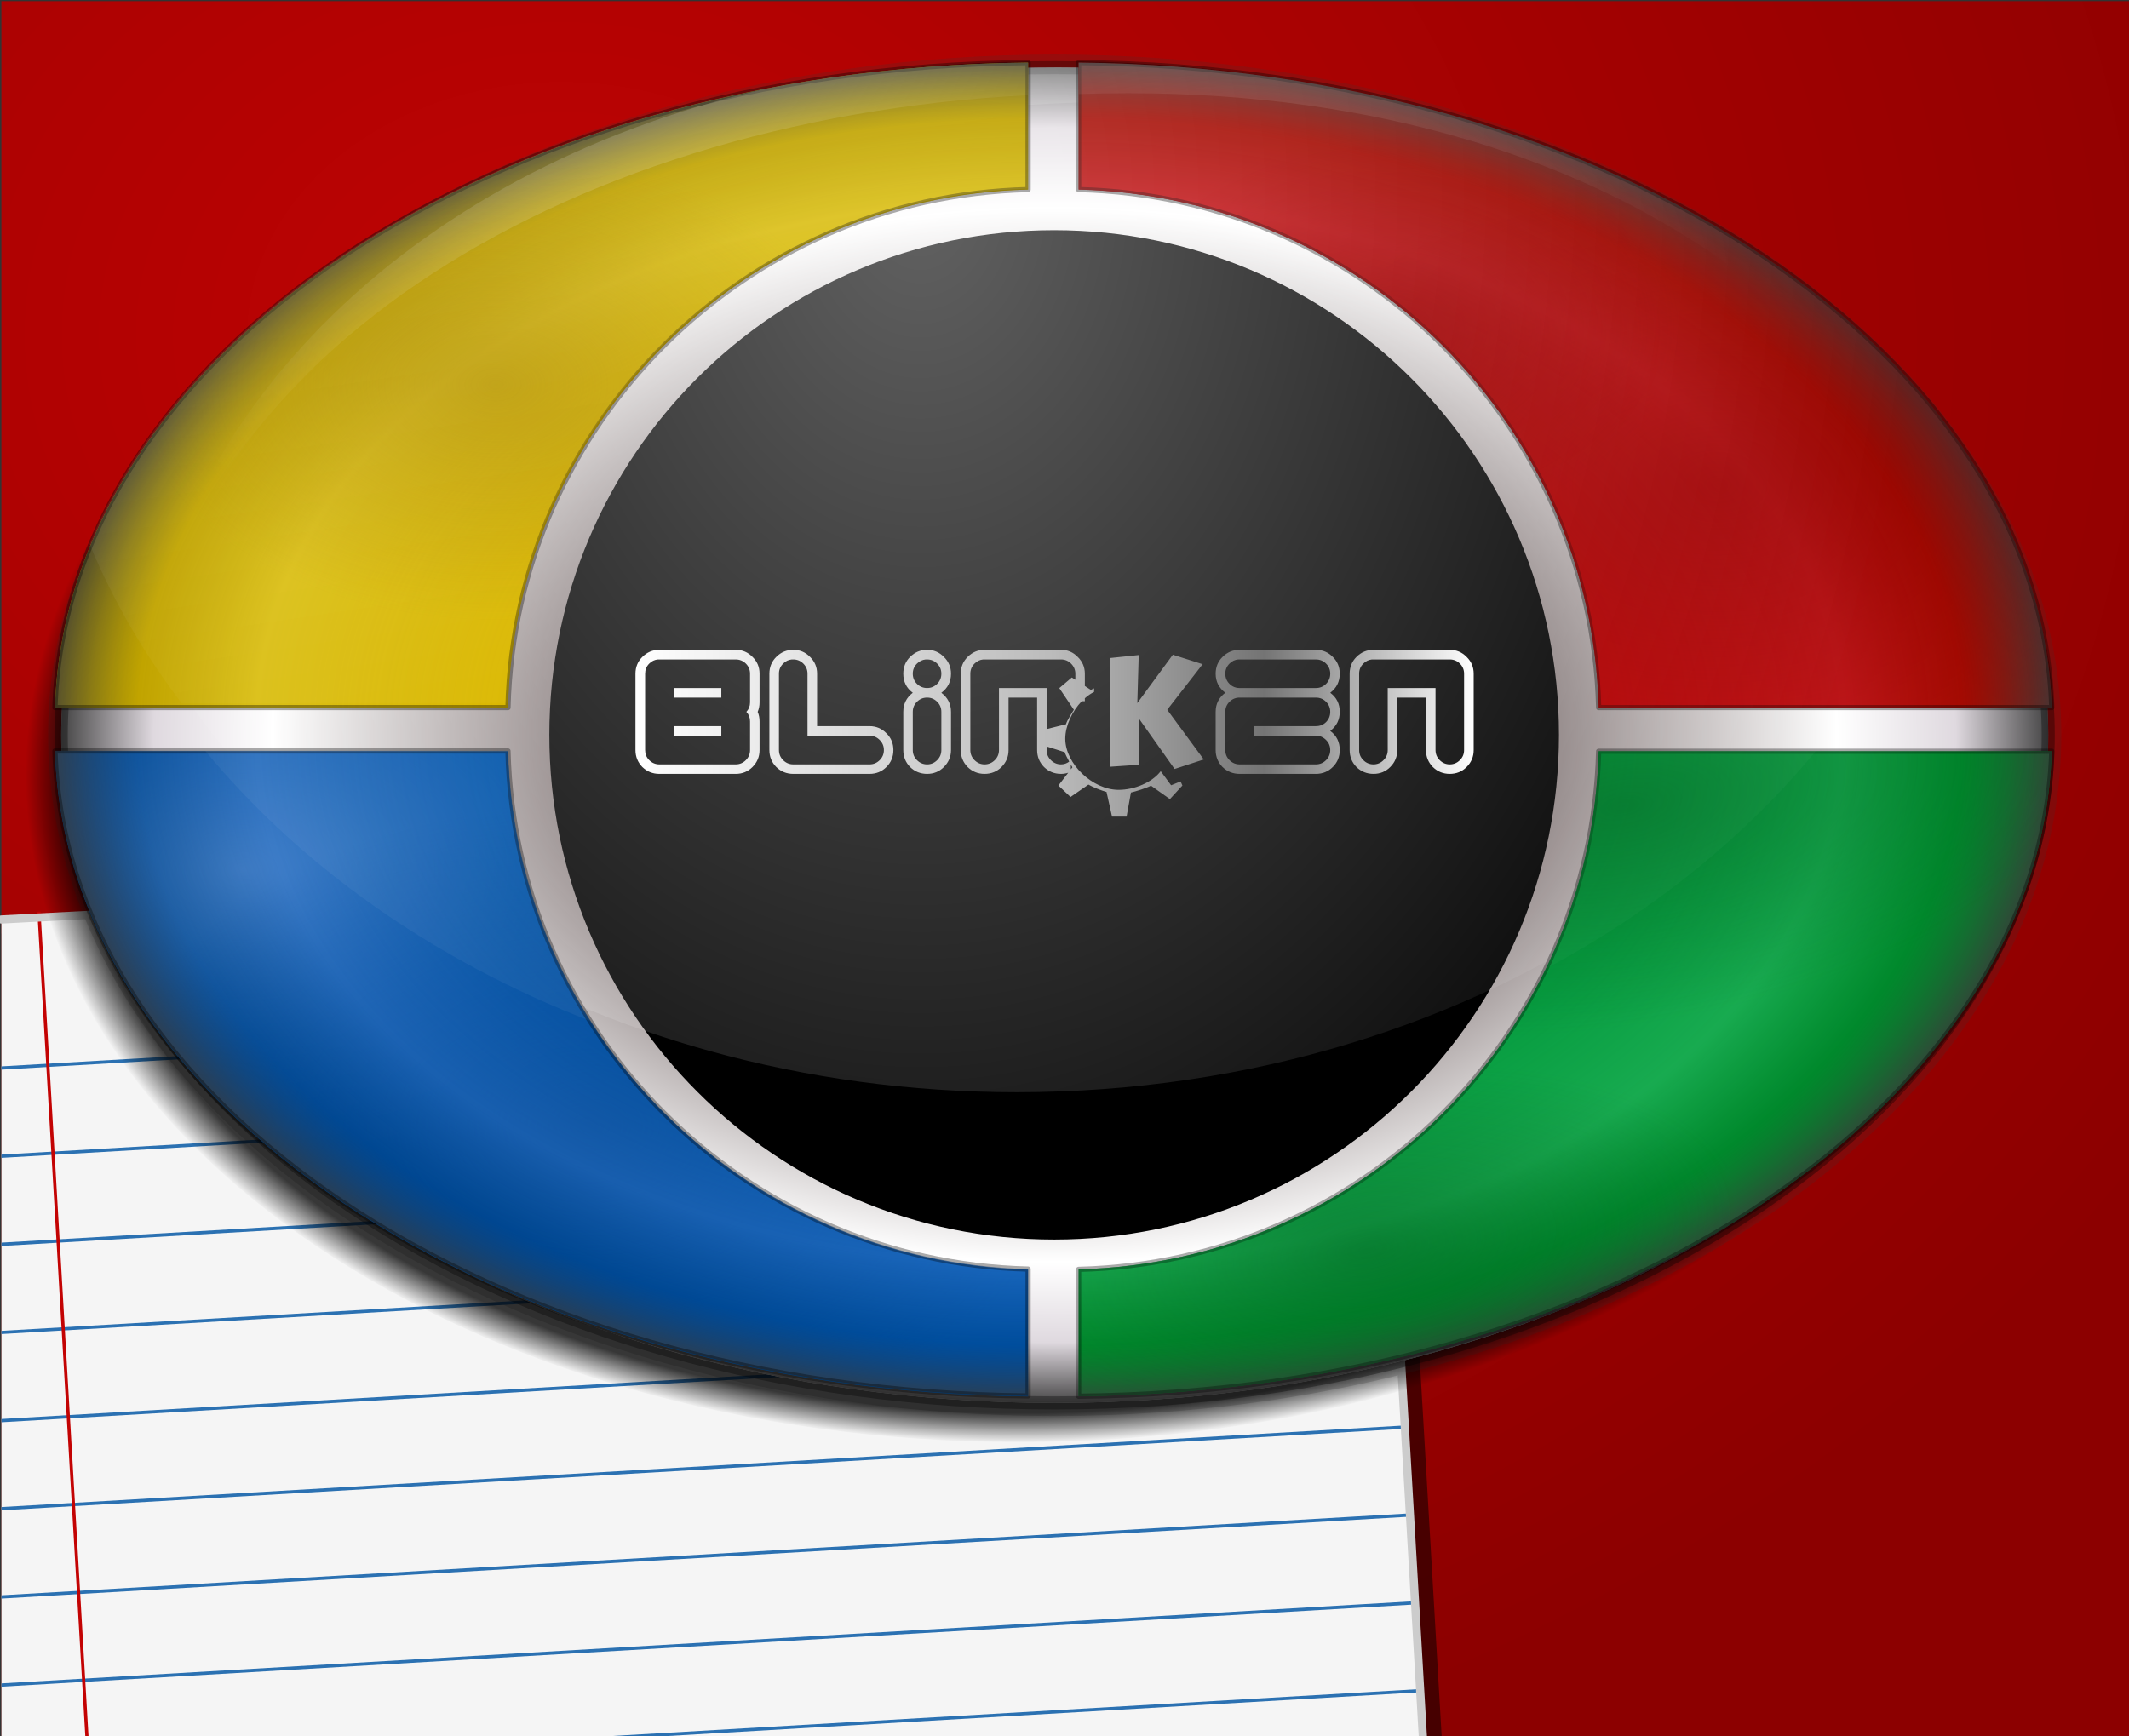 <?xml version="1.0" encoding="UTF-8" standalone="no"?>
<!-- Created with Inkscape (http://www.inkscape.org/) -->

<svg
   width="610.547pt"
   height="498.047pt"
   viewBox="0 0 215.387 175.7"
   version="1.1"
   id="svg1"
   sodipodi:docname="blinken.svg"
   inkscape:version="1.3.2 (091e20e, 2023-11-25, custom)"
   xmlns:inkscape="http://www.inkscape.org/namespaces/inkscape"
   xmlns:sodipodi="http://sodipodi.sourceforge.net/DTD/sodipodi-0.dtd"
   xmlns:xlink="http://www.w3.org/1999/xlink"
   xmlns="http://www.w3.org/2000/svg"
   xmlns:svg="http://www.w3.org/2000/svg">
  <rect x="0" y="0" width="215.387" height="175.7" fill="#333333" stroke="none"/>
  <sodipodi:namedview
     id="namedview1"
     pagecolor="#ffffff"
     bordercolor="#000000"
     borderopacity="0.25"
     inkscape:showpageshadow="2"
     inkscape:pageopacity="0.0"
     inkscape:pagecheckerboard="0"
     inkscape:deskcolor="#d1d1d1"
     inkscape:document-units="mm"
     inkscape:zoom="1.1083866"
     inkscape:cx="390.2068"
     inkscape:cy="316.2254"
     inkscape:window-width="1920"
     inkscape:window-height="1009"
     inkscape:window-x="-8"
     inkscape:window-y="-8"
     inkscape:window-maximized="1"
     inkscape:current-layer="layer1"
     showguides="false" />
  <defs
     id="defs1">
    <radialGradient
       inkscape:collect="always"
       xlink:href="#linearGradient3954"
       id="radialGradient3960"
       cx="146.266"
       cy="36.377"
       fx="146.266"
       fy="36.377"
       r="406.25"
       gradientTransform="matrix(-0.012,1.433,-1.778,-0.015,280.692,-81.159)"
       gradientUnits="userSpaceOnUse" />
    <linearGradient
       id="linearGradient3954">
      <stop
         style="stop-color:#bf0303;stop-opacity:1;"
         offset="0"
         id="stop3956" />
      <stop
         style="stop-color:#8c0000;stop-opacity:1;"
         offset="1"
         id="stop3958" />
    </linearGradient>
    <radialGradient
       inkscape:collect="always"
       xlink:href="#linearGradient16643"
       id="radialGradient16649"
       cx="540.937"
       cy="408.68"
       fx="540.937"
       fy="408.68"
       r="233.345"
       gradientUnits="userSpaceOnUse"
       gradientTransform="matrix(1.625,0,0,1.093,-490.659,-151.19)" />
    <linearGradient
       id="linearGradient16643">
      <stop
         style="stop-color:black;stop-opacity:1;"
         offset="0"
         id="stop16645" />
      <stop
         id="stop16651"
         offset="0.955"
         style="stop-color:black;stop-opacity:1;" />
      <stop
         style="stop-color:black;stop-opacity:0;"
         offset="1"
         id="stop16647" />
    </linearGradient>
    <radialGradient
       inkscape:collect="always"
       xlink:href="#linearGradient2783"
       id="radialGradient11320"
       cx="402.123"
       cy="280.32"
       fx="402.123"
       fy="280.32"
       r="381.786"
       gradientTransform="matrix(1,0,0,0.674,0,91.295)"
       gradientUnits="userSpaceOnUse" />
    <linearGradient
       id="linearGradient2783">
      <stop
         style="stop-color:#323232;stop-opacity:1;"
         offset="0"
         id="stop2785" />
      <stop
         id="stop2787"
         offset="0.077"
         style="stop-color:#dfe1e1;stop-opacity:1;" />
      <stop
         style="stop-color:#b6b1b1;stop-opacity:1;"
         offset="0.263"
         id="stop2799" />
      <stop
         id="stop2789"
         offset="0.5"
         style="stop-color:#8d8282;stop-opacity:1;" />
      <stop
         style="stop-color:#ffffff;stop-opacity:1;"
         offset="0.782"
         id="stop2791" />
      <stop
         style="stop-color:#dfd9df;stop-opacity:1;"
         offset="0.901"
         id="stop2793" />
      <stop
         style="stop-color:#3a3a3a;stop-opacity:1;"
         offset="1"
         id="stop2795" />
    </linearGradient>
    <radialGradient
       inkscape:collect="always"
       xlink:href="#linearGradient44416"
       id="radialGradient48101"
       gradientUnits="userSpaceOnUse"
       gradientTransform="matrix(1,0.006,-0.003,0.507,3.118,620.06)"
       cx="-441.352"
       cy="1037.74"
       fx="-441.352"
       fy="1037.74"
       r="379.286" />
    <linearGradient
       inkscape:collect="always"
       id="linearGradient44416">
      <stop
         style="stop-color:white;stop-opacity:1;"
         offset="0"
         id="stop44418" />
      <stop
         style="stop-color:white;stop-opacity:0;"
         offset="1"
         id="stop44420" />
    </linearGradient>
    <radialGradient
       inkscape:collect="always"
       xlink:href="#linearGradient44416"
       id="radialGradient48103"
       gradientUnits="userSpaceOnUse"
       gradientTransform="matrix(1,-0.002,0.003,1.332,-3.173,-249.931)"
       cx="-348.811"
       cy="1053.037"
       fx="-348.811"
       fy="1053.037"
       r="379.286" />
    <linearGradient
       inkscape:collect="always"
       xlink:href="#linearGradient18914"
       id="linearGradient19816"
       x1="242.062"
       y1="279.531"
       x2="562.062"
       y2="279.531"
       gradientUnits="userSpaceOnUse" />
    <linearGradient
       id="linearGradient18914">
      <stop
         style="stop-color:white;stop-opacity:1;"
         offset="0"
         id="stop18916" />
      <stop
         id="stop18922"
         offset="0.5"
         style="stop-color:#bbb;stop-opacity:1;" />
      <stop
         style="stop-color:#747474;stop-opacity:1;"
         offset="0.75"
         id="stop18924" />
      <stop
         style="stop-color:white;stop-opacity:1;"
         offset="1"
         id="stop18918" />
    </linearGradient>
    <radialGradient
       inkscape:collect="always"
       xlink:href="#linearGradient40834"
       id="radialGradient48123"
       gradientUnits="userSpaceOnUse"
       gradientTransform="matrix(1,0,0,0.674,-698.38,1169.956)"
       cx="402.123"
       cy="280.32"
       fx="402.123"
       fy="280.32"
       r="381.786" />
    <linearGradient
       id="linearGradient40834">
      <stop
         style="stop-color:#323232;stop-opacity:1;"
         offset="0"
         id="stop40836" />
      <stop
         id="stop40838"
         offset="0.077"
         style="stop-color:#ffffd4;stop-opacity:1;" />
      <stop
         style="stop-color:#8a7f00;stop-opacity:0;"
         offset="0.263"
         id="stop40840" />
      <stop
         id="stop40842"
         offset="0.5"
         style="stop-color:#aea300;stop-opacity:0.345;" />
      <stop
         style="stop-color:#c7bd2c;stop-opacity:0.545;"
         offset="0.782"
         id="stop40844" />
      <stop
         style="stop-color:#8a8200;stop-opacity:0.482;"
         offset="0.901"
         id="stop40846" />
      <stop
         style="stop-color:#3a3a3a;stop-opacity:1;"
         offset="1"
         id="stop40848" />
    </linearGradient>
    <radialGradient
       inkscape:collect="always"
       xlink:href="#linearGradient42636"
       id="radialGradient48120"
       gradientUnits="userSpaceOnUse"
       gradientTransform="matrix(0.742,-5.875697e-7,3.872085e-7,0.487,-109.051,630.353)"
       cx="-531.393"
       cy="1229.073"
       fx="-531.393"
       fy="1229.073"
       r="185.75" />
    <linearGradient
       inkscape:collect="always"
       id="linearGradient42636">
      <stop
         style="stop-color:#9f7b00;stop-opacity:1;"
         offset="0"
         id="stop42638" />
      <stop
         style="stop-color:#9f7b00;stop-opacity:0;"
         offset="1"
         id="stop42640" />
    </linearGradient>
    <linearGradient
       inkscape:collect="always"
       xlink:href="#linearGradient44416"
       id="linearGradient15364"
       x1="-354.632"
       y1="1105.469"
       x2="-313.388"
       y2="1381.885"
       gradientUnits="userSpaceOnUse" />
    <radialGradient
       inkscape:collect="always"
       xlink:href="#linearGradient44416"
       id="radialGradient9151"
       cx="-493.354"
       cy="950.87"
       fx="-493.354"
       fy="950.87"
       r="170.047"
       gradientTransform="matrix(-0.22,1.71,-1.368,-0.176,721.403,2031.652)"
       gradientUnits="userSpaceOnUse" />
    <radialGradient
       inkscape:collect="always"
       xlink:href="#linearGradient28336"
       id="radialGradient47985"
       gradientUnits="userSpaceOnUse"
       gradientTransform="matrix(1,0,0,0.667,-0.669,494.803)"
       cx="-600.239"
       cy="1370.175"
       fx="-600.239"
       fy="1370.175"
       r="186.75" />
    <linearGradient
       id="linearGradient28336"
       inkscape:collect="always">
      <stop
         id="stop28338"
         offset="0"
         style="stop-color:#6193cf;stop-opacity:0.961" />
      <stop
         id="stop28340"
         offset="1"
         style="stop-color:#00438a;stop-opacity:0;" />
    </linearGradient>
    <radialGradient
       inkscape:collect="always"
       xlink:href="#linearGradient28324"
       id="radialGradient47982"
       gradientUnits="userSpaceOnUse"
       gradientTransform="matrix(1,0,0,0.667,-0.6,494.884)"
       cx="-467.711"
       cy="1517.425"
       fx="-467.711"
       fy="1517.425"
       r="186.75" />
    <linearGradient
       inkscape:collect="always"
       id="linearGradient28324">
      <stop
         style="stop-color:#00438a;stop-opacity:1;"
         offset="0"
         id="stop28326" />
      <stop
         style="stop-color:#00438a;stop-opacity:0;"
         offset="1"
         id="stop28328" />
    </linearGradient>
    <radialGradient
       inkscape:collect="always"
       xlink:href="#linearGradient25589"
       id="radialGradient47979"
       gradientUnits="userSpaceOnUse"
       gradientTransform="matrix(1,0,0,0.674,-699.188,1170.163)"
       cx="402.123"
       cy="280.32"
       fx="402.123"
       fy="280.32"
       r="381.786" />
    <linearGradient
       id="linearGradient25589">
      <stop
         id="stop25591"
         offset="0"
         style="stop-color:#323232;stop-opacity:1;" />
      <stop
         style="stop-color:#d4e9ff;stop-opacity:1;"
         offset="0.077"
         id="stop25593" />
      <stop
         id="stop25595"
         offset="0.263"
         style="stop-color:#00438a;stop-opacity:0;" />
      <stop
         style="stop-color:#0057ae;stop-opacity:0.345;"
         offset="0.5"
         id="stop25597" />
      <stop
         id="stop25599"
         offset="0.782"
         style="stop-color:#2c72c7;stop-opacity:0.545;" />
      <stop
         id="stop25601"
         offset="0.901"
         style="stop-color:#00438a;stop-opacity:0.482;" />
      <stop
         id="stop25603"
         offset="1"
         style="stop-color:#3a3a3a;stop-opacity:1;" />
    </linearGradient>
    <radialGradient
       inkscape:collect="always"
       xlink:href="#linearGradient33702"
       id="radialGradient47995"
       gradientUnits="userSpaceOnUse"
       gradientTransform="matrix(1,0,0,0.674,-698.38,1169.956)"
       cx="402.123"
       cy="280.32"
       fx="402.123"
       fy="280.32"
       r="381.786" />
    <linearGradient
       id="linearGradient33702">
      <stop
         style="stop-color:#323232;stop-opacity:1;"
         offset="0"
         id="stop33704" />
      <stop
         id="stop33706"
         offset="0.077"
         style="stop-color:#d4ffe5;stop-opacity:1;" />
      <stop
         style="stop-color:#00892c;stop-opacity:0;"
         offset="0.263"
         id="stop33708" />
      <stop
         id="stop33710"
         offset="0.5"
         style="stop-color:#00ae51;stop-opacity:0.345;" />
      <stop
         style="stop-color:#2cc76e;stop-opacity:0.545;"
         offset="0.782"
         id="stop33712" />
      <stop
         style="stop-color:#00892c;stop-opacity:0.473;"
         offset="0.901"
         id="stop33714" />
      <stop
         style="stop-color:#3a3a3a;stop-opacity:1;"
         offset="1"
         id="stop33716" />
    </linearGradient>
    <radialGradient
       inkscape:collect="always"
       xlink:href="#linearGradient34605"
       id="radialGradient47992"
       gradientUnits="userSpaceOnUse"
       gradientTransform="matrix(0.994,-0.172,0.077,0.444,-128.948,850.954)"
       cx="-44.435"
       cy="1183.389"
       fx="-44.435"
       fy="1183.389"
       r="185.75" />
    <linearGradient
       inkscape:collect="always"
       id="linearGradient34605">
      <stop
         style="stop-color:#005e1e;stop-opacity:1;"
         offset="0"
         id="stop34607" />
      <stop
         style="stop-color:#005e1e;stop-opacity:0;"
         offset="1"
         id="stop34609" />
    </linearGradient>
    <radialGradient
       inkscape:collect="always"
       xlink:href="#linearGradient34605"
       id="radialGradient47989"
       gradientUnits="userSpaceOnUse"
       gradientTransform="matrix(0.768,-0.103,0.049,0.367,-106.403,944.863)"
       cx="-197.813"
       cy="1604.241"
       fx="-197.813"
       fy="1604.241"
       r="185.75" />
    <radialGradient
       inkscape:collect="always"
       xlink:href="#linearGradient39933"
       id="radialGradient48047"
       gradientUnits="userSpaceOnUse"
       gradientTransform="matrix(1,0,0,0.674,-698.38,1169.956)"
       cx="402.123"
       cy="280.32"
       fx="402.123"
       fy="280.32"
       r="381.786" />
    <linearGradient
       id="linearGradient39933">
      <stop
         style="stop-color:#323232;stop-opacity:1;"
         offset="0"
         id="stop39935" />
      <stop
         id="stop39937"
         offset="0.077"
         style="stop-color:#ffd4d4;stop-opacity:1;" />
      <stop
         style="stop-color:#8a0800;stop-opacity:0;"
         offset="0.263"
         id="stop39939" />
      <stop
         id="stop39941"
         offset="0.5"
         style="stop-color:#ae0003;stop-opacity:0.345;" />
      <stop
         style="stop-color:#c72c32;stop-opacity:0.545;"
         offset="0.782"
         id="stop39943" />
      <stop
         style="stop-color:#8a1300;stop-opacity:0.482;"
         offset="0.901"
         id="stop39945" />
      <stop
         style="stop-color:#3a3a3a;stop-opacity:1;"
         offset="1"
         id="stop39947" />
    </linearGradient>
    <radialGradient
       inkscape:collect="always"
       xlink:href="#linearGradient41737"
       id="radialGradient48044"
       gradientUnits="userSpaceOnUse"
       gradientTransform="matrix(1,0,0,0.665,0,411.173)"
       cx="-45.85"
       cy="1287.446"
       fx="-45.85"
       fy="1287.446"
       r="185.75" />
    <linearGradient
       inkscape:collect="always"
       id="linearGradient41737">
      <stop
         style="stop-color:#890000;stop-opacity:1;"
         offset="0"
         id="stop41739" />
      <stop
         style="stop-color:#890000;stop-opacity:0;"
         offset="1"
         id="stop41741" />
    </linearGradient>
    <radialGradient
       inkscape:collect="always"
       xlink:href="#linearGradient41737"
       id="radialGradient48041"
       gradientUnits="userSpaceOnUse"
       gradientTransform="matrix(0.575,-0.005,0.003,0.414,-109.496,711.704)"
       cx="-106.895"
       cy="1196.98"
       fx="-106.895"
       fy="1196.98"
       r="185.75" />
    <radialGradient
       inkscape:collect="always"
       xlink:href="#linearGradient44416"
       id="radialGradient57113"
       gradientUnits="userSpaceOnUse"
       gradientTransform="matrix(1,-0.002,0.003,1.332,-3.173,-249.931)"
       cx="-348.811"
       cy="1053.037"
       fx="-348.811"
       fy="1053.037"
       r="379.286" />
    <radialGradient
       inkscape:collect="always"
       xlink:href="#linearGradient44416"
       id="radialGradient6492"
       cx="-226.111"
       cy="1170.807"
       fx="-226.111"
       fy="1170.807"
       r="185.75"
       gradientTransform="matrix(1,0,0,0.665,0,411.175)"
       gradientUnits="userSpaceOnUse" />
  </defs>
  <g
     inkscape:label="Слой 1"
     inkscape:groupmode="layer"
     id="layer1">
    <g
       id="blinkenBase"
       transform="matrix(0.265,0,0,0.265,0.141,0.119)">
      <path
         d="M 0,0 V 662.5 H 812.5 V 0 Z"
         style="color:#000000;fill:url(#radialGradient3960);fill-opacity:1;fill-rule:evenodd;stroke:none;stroke-width:3.125;stroke-linecap:round;stroke-linejoin:round;stroke-miterlimit:4;stroke-dashoffset:0;stroke-opacity:1;marker:none;marker-start:none;marker-mid:none;marker-end:none"
         id="rect1709" />
      <path
         d="M 530.406,328.125 0,356.062 V 662.5 h 549.844 z"
         style="color:#000000;fill:#000000;fill-opacity:0.502;fill-rule:evenodd;stroke:none;stroke-width:3.125;stroke-linecap:round;stroke-linejoin:round;stroke-miterlimit:4;stroke-dashoffset:0;stroke-opacity:1;marker:none;marker-start:none;marker-mid:none;marker-end:none"
         id="path8373" />
      <path
         d="M 522.906,323.125 0,350.656 V 662.5 h 542.656 z"
         style="color:#000000;fill:#f5f5f5;fill-opacity:1;fill-rule:evenodd;stroke:none;stroke-width:3.125;stroke-linecap:round;stroke-linejoin:round;stroke-miterlimit:4;stroke-dashoffset:0;stroke-opacity:1;marker:none;marker-start:none;marker-mid:none;marker-end:none"
         id="rect1087" />
      <path
         id="path13986"
         style="color:#000000;opacity:1;fill:none;fill-opacity:1;fill-rule:evenodd;stroke:#383838;stroke-width:10;stroke-linecap:round;stroke-linejoin:round;stroke-miterlimit:4;stroke-dasharray:none;stroke-dashoffset:0;stroke-opacity:0.189;marker:none;marker-start:none;marker-mid:none;marker-end:none"
         d="m 781.408,280.32 c 0,140.73 -169.92,254.945 -379.286,254.945 -209.366,0 -379.286,-114.215 -379.286,-254.945 0,-140.73 169.92,-254.945 379.286,-254.945 209.366,0 379.286,114.215 379.286,254.945 z" />
      <path
         d="M 526,376.188 0,406.75 V 408 l 526.062,-30.594 z m 1.938,33.531 L 0,440.438 v 1.25 L 528,410.969 Z M 529.906,443.25 0,474.062 v 1.281 L 529.969,444.5 Z m 1.938,33.562 L 0,507.75 v 1.219 L 531.906,478.062 Z m 1.938,33.531 L 0,541.406 v 1.25 l 533.875,-31.062 z M 535.75,543.875 0,575.031 v 1.25 L 535.812,545.125 Z m 1.938,33.562 L 0,608.719 v 1.25 L 537.781,578.688 Z m 1.969,33.531 L 0,642.375 v 1.25 l 539.719,-31.406 z m 1.938,33.562 L 232.438,662.5 H 253.75 l 287.906,-16.75 z"
         style="fill:#2b71b2;fill-opacity:1;fill-rule:evenodd;stroke:none;stroke-width:0.902pt;stroke-linecap:butt;stroke-linejoin:miter;stroke-opacity:1"
         id="path1711" />
      <path
         d="m 14.938,347.656 -1.219,0.062 L 32.031,662.5 H 33.25 Z"
         style="fill:#c30303;fill-opacity:1;fill-rule:evenodd;stroke:none;stroke-width:0.902pt;stroke-linecap:butt;stroke-linejoin:miter;stroke-opacity:1"
         id="path1710" />
      <path
         d="M 542.656,662.5 522.906,323.125 0,350.656"
         style="color:#000000;fill:none;fill-opacity:1;fill-rule:evenodd;stroke:#cccccc;stroke-width:3.125;stroke-linecap:round;stroke-linejoin:round;stroke-miterlimit:4;stroke-dasharray:none;stroke-dashoffset:0;stroke-opacity:1;marker:none;marker-start:none;marker-mid:none;marker-end:none"
         id="rect2359" />
      <path
         d="m 767.88,295.32 c 0,140.73 -169.92,254.945 -379.286,254.945 -209.366,0 -379.286,-114.215 -379.286,-254.945 0,-140.73 169.92,-254.945 379.286,-254.945 209.366,0 379.286,114.215 379.286,254.945 z"
         style="color:#000000;opacity:0.775;fill:url(#radialGradient16649);fill-opacity:1;fill-rule:evenodd;stroke:none;stroke-width:3.752;stroke-linecap:round;stroke-linejoin:round;stroke-miterlimit:4;stroke-dashoffset:0;stroke-opacity:1;marker:none;marker-start:none;marker-mid:none;marker-end:none"
         id="path1727" />
      <path
         d="m 781.408,280.32 c 0,140.73 -169.92,254.945 -379.286,254.945 -209.366,0 -379.286,-114.215 -379.286,-254.945 0,-140.73 169.92,-254.945 379.286,-254.945 209.366,0 379.286,114.215 379.286,254.945 z"
         style="color:#000000;fill:#7f7f7f;fill-opacity:1;fill-rule:evenodd;stroke:none;stroke-width:3.752;stroke-linecap:round;stroke-linejoin:round;stroke-miterlimit:4;stroke-dashoffset:0;stroke-opacity:1;marker:none;marker-start:none;marker-mid:none;marker-end:none"
         id="path1758" />
      <path
         d="m 781.408,280.32 c 0,140.73 -169.92,254.945 -379.286,254.945 -209.366,0 -379.286,-114.215 -379.286,-254.945 0,-140.73 169.92,-254.945 379.286,-254.945 209.366,0 379.286,114.215 379.286,254.945 z"
         style="color:#000000;opacity:1;fill:url(#radialGradient11320);fill-opacity:1;fill-rule:evenodd;stroke:#000000;stroke-width:5;stroke-linecap:round;stroke-linejoin:round;stroke-miterlimit:4;stroke-dashoffset:0;stroke-opacity:0.331;marker:none;marker-start:none;marker-mid:none;marker-end:none"
         id="path5399" />
      <path
         d="m 781.353,412.216 c 0,119.049 -96.619,215.668 -215.668,215.668 -119.048,0 -215.668,-96.619 -215.668,-215.668 0,-119.049 96.619,-215.668 215.668,-215.668 119.049,0 215.668,96.619 215.668,215.668 z"
         transform="matrix(0.882,0,0,0.882,-97.029,-83.403)"
         style="color:#000000;fill:#000000;fill-opacity:1;fill-rule:evenodd;stroke:#000000;stroke-width:5.667;stroke-linecap:round;stroke-linejoin:round;stroke-miterlimit:4;stroke-dashoffset:0;stroke-opacity:1;marker:none;marker-start:none;marker-mid:none;marker-end:none"
         id="path6043" />
      <g
         id="g48095"
         transform="translate(699.567,-1078.751)">
        <path
           sodipodi:nodetypes="ccccscsc"
           id="path48097"
           d="m -296.25,1104.031 c -209.366,0 -345.007,127.918 -345.007,268.647 1.574,13.08 5.309,18.386 2.604,-5.256 -2e-5,-144.418 166.071,-250.232 367.879,-250.232 201.807,10e-5 332.462,114.953 332.462,259.371 0,46.701 -17.154,90.533 -47.156,128.5 43.148,-41.382 68.5,-91.76 68.5,-146.094 0,-140.73 -169.915,-254.938 -379.281,-254.938 z"
           style="color:#000000;opacity:0.197;fill:url(#radialGradient48101);fill-opacity:1;fill-rule:evenodd;stroke:none;stroke-width:5;stroke-linecap:round;stroke-linejoin:round;stroke-miterlimit:4;stroke-dashoffset:0;stroke-opacity:0.331;marker:none;marker-start:none;marker-mid:none;marker-end:none" />
        <path
           id="path48099"
           d="m -296.25,1104.031 c -172.237,0 -317.796,77.295 -364,183.063 47.088,120.757 185.303,208.281 348.344,208.281 178.813,0 327.782,-105.285 359.406,-244.219 -60.468,-86.881 -191.707,-147.125 -343.75,-147.125 z"
           style="color:#000000;opacity:0.384;fill:url(#radialGradient48103);fill-opacity:1;fill-rule:evenodd;stroke:none;stroke-width:5;stroke-linecap:round;stroke-linejoin:round;stroke-miterlimit:4;stroke-dashoffset:0;stroke-opacity:0.331;marker:none;marker-start:none;marker-mid:none;marker-end:none" />
      </g>
      <path
         style="fill:url(#linearGradient19816);fill-opacity:1"
         d="m 251.188,247.688 c -2.526,5e-5 -4.703,0.921 -6.5,2.719 -1.749,1.749 -2.625,3.88 -2.625,6.406 v 29.156 c 0,2.526 0.876,4.671 2.625,6.469 1.797,1.749 3.974,2.625 6.5,2.625 h 29.156 c 2.526,0 4.657,-0.876 6.406,-2.625 1.797,-1.797 2.687,-3.943 2.688,-6.469 v -10.938 c -4e-5,-1.312 -0.233,-2.539 -0.719,-3.656 0.486,-1.117 0.719,-2.313 0.719,-3.625 v -10.938 c -4e-5,-2.526 -0.89,-4.657 -2.688,-6.406 -1.749,-1.797 -3.88,-2.719 -6.406,-2.719 z m 51.125,0 c -2.526,5e-5 -4.703,0.921 -6.5,2.719 -1.749,1.749 -2.625,3.88 -2.625,6.406 v 29.156 c 10e-6,2.526 0.876,4.671 2.625,6.469 1.797,1.749 3.974,2.625 6.5,2.625 h 29.125 c 2.526,0 4.689,-0.876 6.438,-2.625 1.797,-1.797 2.656,-3.943 2.656,-6.469 -4e-5,-2.526 -0.859,-4.657 -2.656,-6.406 -1.749,-1.797 -3.911,-2.719 -6.438,-2.719 H 311.406 V 256.812 c -2e-5,-2.526 -0.89,-4.657 -2.688,-6.406 -1.749,-1.797 -3.88,-2.719 -6.406,-2.719 z m 51.094,0 c -2.526,3e-5 -4.703,0.921 -6.5,2.719 -1.749,1.749 -2.594,3.88 -2.594,6.406 4e-5,3.06 1.196,5.484 3.625,7.281 -2.429,1.846 -3.625,4.269 -3.625,7.281 v 14.594 c 4e-5,2.526 0.845,4.671 2.594,6.469 1.797,1.749 3.974,2.625 6.5,2.625 2.526,-10e-6 4.657,-0.876 6.406,-2.625 1.797,-1.797 2.719,-3.943 2.719,-6.469 V 271.375 c -10e-6,-3.012 -1.259,-5.435 -3.688,-7.281 2.429,-1.797 3.687,-4.221 3.688,-7.281 -10e-6,-2.526 -0.921,-4.657 -2.719,-6.406 -1.749,-1.797 -3.88,-2.719 -6.406,-2.719 z m 21.938,0 c -2.526,5e-5 -4.671,0.921 -6.469,2.719 -1.749,1.749 -2.625,3.88 -2.625,6.406 v 29.156 c 10e-6,2.526 0.876,4.671 2.625,6.469 1.797,1.749 3.943,2.625 6.469,2.625 2.526,0 4.72,-0.876 6.469,-2.625 1.797,-1.797 2.687,-3.943 2.688,-6.469 V 265.938 h 10.906 v 20.031 c -2e-5,2.526 0.876,4.671 2.625,6.469 1.797,1.749 3.974,2.625 6.5,2.625 0.986,0 1.886,-0.161 2.75,-0.438 l -3.75,4.875 4.625,4.375 L 415,299.156 c 1.667,0.989 4.985,2.276 6.906,2.812 L 424,311.375 h 5.562 l 1.656,-9.188 c 1.94,-0.467 5.958,-1.7 7.656,-2.625 l 7.219,5.125 4.781,-5.188 -0.688,-1.562 -3.625,1.469 -3.969,-5.375 c -3.286,4.317 -10.079,7.125 -16.062,7.125 -9.964,0 -20.375,-9.946 -20.375,-19.531 10e-6,-4.882 2.608,-10.486 6.281,-14.312 h 1.188 v -1.125 c 1.116,-0.988 2.306,-1.817 3.531,-2.406 v -1.375 c -0.868,0.328 -0.377,0.198 -1.188,0.625 L 413.625,261.5 v -4.688 c -4e-5,-2.526 -0.921,-4.657 -2.719,-6.406 -1.749,-1.797 -3.849,-2.719 -6.375,-2.719 z m 97.375,0 c -2.526,5e-5 -4.734,0.921 -6.531,2.719 -1.749,1.749 -2.625,3.88 -2.625,6.406 10e-6,3.012 1.259,5.435 3.688,7.281 -2.429,1.797 -3.687,4.221 -3.688,7.281 v 14.594 c 10e-6,2.526 0.876,4.671 2.625,6.469 1.797,1.749 4.005,2.625 6.531,2.625 h 29.125 c 2.526,0 4.689,-0.876 6.438,-2.625 1.797,-1.797 2.656,-3.943 2.656,-6.469 -4e-5,-3.06 -1.196,-5.515 -3.625,-7.312 2.429,-1.846 3.625,-4.269 3.625,-7.281 -4e-5,-3.06 -1.196,-5.484 -3.625,-7.281 2.429,-1.846 3.625,-4.269 3.625,-7.281 -4e-5,-2.526 -0.859,-4.657 -2.656,-6.406 -1.749,-1.797 -3.911,-2.719 -6.438,-2.719 z m 51.094,0 c -2.526,5e-5 -4.703,0.921 -6.5,2.719 -1.749,1.749 -2.594,3.88 -2.594,6.406 v 29.156 c 3e-5,2.526 0.845,4.671 2.594,6.469 1.797,1.749 3.974,2.625 6.5,2.625 2.526,0 4.657,-0.876 6.406,-2.625 1.797,-1.797 2.687,-3.943 2.688,-6.469 V 265.938 h 10.938 v 20.031 c -5e-5,2.526 0.876,4.671 2.625,6.469 1.797,1.749 3.943,2.625 6.469,2.625 2.526,0 4.689,-0.876 6.438,-2.625 1.797,-1.797 2.687,-3.943 2.688,-6.469 V 256.812 c -2e-5,-2.526 -0.89,-4.657 -2.688,-6.406 -1.749,-1.797 -3.911,-2.719 -6.438,-2.719 z m -76.594,1.875 -13.562,18.469 0.531,-18.344 -11.062,1.156 v 41.5 l 11.062,-0.75 0.125,-17.594 13.562,19.188 11.156,-3.625 -13.875,-18.875 v -0.219 l 13.438,-17.281 z M 250.625,251.375 c 0.181,-0.016 0.374,0 0.562,0 h 29.156 c 1.506,4e-5 2.806,0.525 3.875,1.594 1.069,1.069 1.594,2.338 1.594,3.844 V 267.75 c -3e-5,1.457 -0.483,2.653 -1.406,3.625 0.923,0.972 1.406,2.199 1.406,3.656 v 10.938 c -3e-5,1.506 -0.525,2.775 -1.594,3.844 -1.069,1.069 -2.369,1.625 -3.875,1.625 H 251.188 c -1.506,10e-6 -2.806,-0.556 -3.875,-1.625 -1.069,-1.069 -1.562,-2.338 -1.562,-3.844 V 256.812 c -1e-5,-1.506 0.494,-2.775 1.562,-3.844 0.935,-0.935 2.045,-1.479 3.312,-1.594 z m 51.125,0 c 0.182,-0.016 0.374,0 0.562,0 1.506,4e-5 2.775,0.525 3.844,1.594 1.069,1.069 1.594,2.338 1.594,3.844 v 23.656 h 23.688 c 1.506,0 2.806,0.588 3.875,1.656 1.069,1.069 1.594,2.338 1.594,3.844 -4e-5,1.506 -0.525,2.775 -1.594,3.844 -1.069,1.069 -2.369,1.625 -3.875,1.625 h -29.125 c -1.506,10e-6 -2.806,-0.556 -3.875,-1.625 -1.069,-1.069 -1.594,-2.338 -1.594,-3.844 V 256.812 c 10e-6,-1.506 0.525,-2.775 1.594,-3.844 0.935,-0.935 2.038,-1.479 3.312,-1.594 z m 51.125,0 c 0.182,-0.016 0.343,0 0.531,0 1.506,3e-5 2.775,0.525 3.844,1.594 1.069,1.069 1.594,2.338 1.594,3.844 -4e-5,1.506 -0.525,2.806 -1.594,3.875 -1.069,1.069 -2.338,1.594 -3.844,1.594 -1.506,10e-6 -2.806,-0.525 -3.875,-1.594 -1.069,-1.069 -1.594,-2.369 -1.594,-3.875 -3e-5,-1.506 0.525,-2.775 1.594,-3.844 0.935,-0.935 2.069,-1.479 3.344,-1.594 z m 21.938,0 c 0.181,-0.016 0.343,0 0.531,0 h 29.188 c 1.506,4e-5 2.775,0.525 3.844,1.594 1.069,1.069 1.625,2.338 1.625,3.844 v 2.312 l -1.344,-0.875 -4.781,4.062 5.562,8.25 c -0.855,1.425 -2.538,3.953 -3.031,5.562 l -7.375,1.844 v -15.688 h -18.188 v 23.688 c -3e-5,1.506 -0.525,2.775 -1.594,3.844 -1.069,1.069 -2.4,1.625 -3.906,1.625 -1.506,10e-6 -2.775,-0.556 -3.844,-1.625 -1.069,-1.069 -1.594,-2.338 -1.594,-3.844 V 256.812 c -10e-6,-1.506 0.525,-2.775 1.594,-3.844 0.935,-0.935 2.045,-1.479 3.312,-1.594 z m 97.344,0 c 0.182,-0.016 0.374,0 0.562,0 h 29.125 c 1.506,4e-5 2.806,0.525 3.875,1.594 1.069,1.069 1.594,2.338 1.594,3.844 -5e-5,1.506 -0.525,2.806 -1.594,3.875 -1.069,1.069 -2.369,1.594 -3.875,1.594 h -29.125 c -1.506,10e-6 -2.806,-0.525 -3.875,-1.594 -1.069,-1.069 -1.594,-2.369 -1.594,-3.875 10e-6,-1.506 0.525,-2.775 1.594,-3.844 0.935,-0.935 2.038,-1.479 3.312,-1.594 z m 51.094,0 c 0.182,-0.016 0.374,0 0.562,0 h 29.125 c 1.506,4e-5 2.806,0.525 3.875,1.594 1.069,1.069 1.594,2.338 1.594,3.844 v 29.156 c -10e-6,1.506 -0.525,2.775 -1.594,3.844 -1.069,1.069 -2.369,1.625 -3.875,1.625 -1.506,10e-6 -2.775,-0.556 -3.844,-1.625 -1.069,-1.069 -1.594,-2.338 -1.594,-3.844 v -23.688 h -18.25 v 23.688 c -3e-5,1.506 -0.525,2.775 -1.594,3.844 -1.069,1.069 -2.338,1.625 -3.844,1.625 -1.506,10e-6 -2.806,-0.556 -3.875,-1.625 -1.069,-1.069 -1.594,-2.338 -1.594,-3.844 V 256.812 c 2e-5,-1.506 0.525,-2.775 1.594,-3.844 0.935,-0.935 2.038,-1.479 3.312,-1.594 z m -266.594,10.906 v 3.656 h 18.188 v -3.656 z m 96.75,3.656 c 1.506,10e-6 2.775,0.525 3.844,1.594 1.069,1.069 1.594,2.338 1.594,3.844 v 14.594 c -4e-5,1.506 -0.525,2.775 -1.594,3.844 -1.069,1.069 -2.338,1.625 -3.844,1.625 -1.506,10e-6 -2.806,-0.556 -3.875,-1.625 -1.069,-1.069 -1.594,-2.338 -1.594,-3.844 V 271.375 c -3e-5,-1.506 0.525,-2.775 1.594,-3.844 1.069,-1.069 2.369,-1.594 3.875,-1.594 z m 119.312,0 h 29.125 c 1.506,10e-6 2.806,0.525 3.875,1.594 1.069,1.069 1.594,2.338 1.594,3.844 -5e-5,1.506 -0.525,2.838 -1.594,3.906 -1.069,1.069 -2.369,1.562 -3.875,1.562 h -23.688 v 3.625 h 23.688 c 1.506,0 2.806,0.588 3.875,1.656 1.069,1.069 1.594,2.338 1.594,3.844 -5e-5,1.506 -0.525,2.775 -1.594,3.844 -1.069,1.069 -2.369,1.625 -3.875,1.625 h -29.125 c -1.506,10e-6 -2.806,-0.556 -3.875,-1.625 -1.069,-1.069 -1.594,-2.338 -1.594,-3.844 V 271.375 c 10e-6,-1.506 0.525,-2.775 1.594,-3.844 1.069,-1.069 2.369,-1.594 3.875,-1.594 z m -216.062,10.906 v 3.625 h 18.188 v -3.625 z m 142.375,7.75 6.906,2.188 c 0.291,0.918 1.012,2.293 1.719,3.594 -0.912,0.682 -1.933,1.062 -3.125,1.062 -1.506,10e-6 -2.806,-0.556 -3.875,-1.625 -1.069,-1.069 -1.625,-2.338 -1.625,-3.844 z m 9.25,6.906 c 0.196,0.345 0.445,0.811 0.594,1.062 l -0.594,0.781 z"
         id="text1417" />
    </g>
    <g
       id="yellow_normal"
       inkscape:label="#g48126"
       transform="matrix(0.265,0,0,0.264,183.573,-285.506)">
      <path
         d="m -300.239,1105.467 c -102.168,0.928 -194.533,29.164 -261.562,74.219 -66.467,44.677 -107.915,105.683 -109.938,173 h 172.938 c 2.701,-108.36 90.206,-195.846 198.562,-198.562 z"
         style="color:#000000;fill:#f3c300;fill-opacity:1;fill-rule:evenodd;stroke:none;stroke-width:3.125;stroke-linecap:round;stroke-linejoin:round;stroke-miterlimit:4;stroke-dashoffset:0;stroke-opacity:1;marker:none;marker-start:none;marker-mid:none;marker-end:none"
         id="path27380" />
      <path
         style="color:#000000;fill:url(#radialGradient48123);fill-opacity:1;fill-rule:evenodd;stroke:#000000;stroke-width:2;stroke-linecap:round;stroke-linejoin:round;stroke-miterlimit:4;stroke-dasharray:none;stroke-dashoffset:0;stroke-opacity:0.331;marker:none;marker-start:none;marker-mid:none;marker-end:none"
         d="m -300.241,1105.465 c -102.168,0.928 -194.533,29.164 -261.562,74.219 -66.467,44.677 -107.915,105.683 -109.938,173 h 172.938 c 2.701,-108.36 90.206,-195.846 198.562,-198.562 z"
         id="path27388" />
      <path
         id="path41749"
         d="m -300.241,1105.465 c -102.168,0.928 -194.533,29.164 -261.562,74.219 -66.467,44.677 -107.915,105.683 -109.938,173 h 172.938 c 2.701,-108.36 90.206,-195.846 198.562,-198.562 z"
         style="color:#000000;opacity:0.475;fill:url(#radialGradient48120);fill-opacity:1;fill-rule:evenodd;stroke:none;stroke-width:2;stroke-linecap:round;stroke-linejoin:round;stroke-miterlimit:4;stroke-dasharray:none;stroke-dashoffset:0;stroke-opacity:0.331;marker:none;marker-start:none;marker-mid:none;marker-end:none" />
      <path
         id="path47998"
         d="m -300.25,1105.469 c -102.168,0.921 -194.533,28.962 -261.562,73.704 -45.538,30.397 -79.301,68.399 -96.719,110.82 8.889,21.525 20.697,41.969 35.094,60.981 h 124.625 c 2.701,-107.609 90.206,-194.488 198.562,-197.186 z"
         style="color:#000000;opacity:0.102;fill:url(#linearGradient15364);fill-opacity:1;fill-rule:evenodd;stroke:none;stroke-width:5;stroke-linecap:round;stroke-linejoin:round;stroke-miterlimit:4;stroke-dashoffset:0;stroke-opacity:0.331;marker:none;marker-start:none;marker-mid:none;marker-end:none" />
      <path
         id="path48007"
         d="m -300.25,1105.469 c -34.61,0.314 -68.087,3.763 -99.844,9.937 -140.621,32.306 -230.341,129.301 -240.25,237.281 h 2.281 c 10.314,-129.858 156.361,-225.367 337.812,-234.75 z"
         style="color:#000000;opacity:0.257;fill:url(#radialGradient9151);fill-opacity:1;fill-rule:evenodd;stroke:none;stroke-width:5;stroke-linecap:round;stroke-linejoin:round;stroke-miterlimit:4;stroke-dashoffset:0;stroke-opacity:0.331;marker:none;marker-start:none;marker-mid:none;marker-end:none" />
    </g>
    <g
       id="blue_normal"
       inkscape:label="#g48067"
       transform="matrix(0.265,0,0,0.264,183.786,-283.893)">
      <path
         d="m -672.547,1363.402 c 2.034,67.315 43.481,128.346 109.938,173.022 67.029,45.061 159.394,73.27 261.562,74.197 v -48.631 c -108.346,-2.717 -195.845,-90.228 -198.562,-198.588 z"
         style="color:#000000;fill:#0057ae;fill-opacity:1;fill-rule:evenodd;stroke:none;stroke-width:3.125;stroke-linecap:round;stroke-linejoin:round;stroke-miterlimit:4;stroke-dashoffset:0;stroke-opacity:1;marker:none;marker-start:none;marker-mid:none;marker-end:none"
         id="path27386" />
      <path
         style="color:#000000;fill:url(#radialGradient47985);fill-opacity:1;fill-rule:evenodd;stroke:none;stroke-width:2;stroke-linecap:round;stroke-linejoin:round;stroke-miterlimit:4;stroke-dasharray:none;stroke-dashoffset:0;stroke-opacity:0.331;marker:none;marker-start:none;marker-mid:none;marker-end:none"
         d="m -672.41,1363.135 c 2.034,67.315 43.481,128.356 109.938,173.031 67.029,45.061 159.394,73.261 261.562,74.188 v -48.625 c -108.346,-2.717 -195.845,-90.234 -198.562,-198.594 z"
         id="path28332" />
      <path
         id="path28314"
         d="m -672.341,1363.216 c 2.034,67.315 43.481,128.356 109.938,173.031 67.029,45.061 159.394,73.261 261.562,74.188 v -48.625 c -108.346,-2.717 -195.845,-90.234 -198.562,-198.594 z"
         style="color:#000000;fill:url(#radialGradient47982);fill-opacity:1;fill-rule:evenodd;stroke:none;stroke-width:2;stroke-linecap:round;stroke-linejoin:round;stroke-miterlimit:4;stroke-dasharray:none;stroke-dashoffset:0;stroke-opacity:0.331;marker:none;marker-start:none;marker-mid:none;marker-end:none" />
      <path
         style="color:#000000;fill:url(#radialGradient47979);fill-opacity:1;fill-rule:evenodd;stroke:#000000;stroke-width:2;stroke-linecap:round;stroke-linejoin:round;stroke-miterlimit:4;stroke-dasharray:none;stroke-dashoffset:0;stroke-opacity:0.331;marker:none;marker-start:none;marker-mid:none;marker-end:none"
         d="m -672.549,1363.204 c 2.034,67.315 43.481,128.356 109.938,173.031 67.029,45.061 159.394,73.261 261.562,74.188 v -48.625 c -108.346,-2.717 -195.845,-90.234 -198.562,-198.594 z"
         id="path27394" />
      <path
         id="path48021"
         d="m -615.125,1363.219 c 36.582,44.375 87.284,80.309 146.844,103.437 -19.01,-30.094 -30.392,-65.479 -31.344,-103.437 z"
         style="color:#000000;opacity:0.049;fill:#ffffff;fill-opacity:1;fill-rule:evenodd;stroke:none;stroke-width:5;stroke-linecap:round;stroke-linejoin:round;stroke-miterlimit:4;stroke-dashoffset:0;stroke-opacity:0.331;marker:none;marker-start:none;marker-mid:none;marker-end:none" />
    </g>
    <g
       id="green_normal"
       inkscape:label="#g48060"
       transform="matrix(0.265,0,0,0.264,185.937,-283.809)">
      <path
         d="m -91.333,1362.998 c -2.716,108.36 -90.186,195.87 -198.531,198.588 v 48.631 c 102.168,-0.927 194.533,-29.136 261.562,-74.197 66.456,-44.676 107.903,-105.707 109.938,-173.022 z"
         style="color:#000000;fill:#00892c;fill-opacity:1;fill-rule:evenodd;stroke:none;stroke-width:3.125;stroke-linecap:round;stroke-linejoin:round;stroke-miterlimit:4;stroke-dashoffset:0;stroke-opacity:1;marker:none;marker-start:none;marker-mid:none;marker-end:none"
         id="path27384" />
      <path
         style="color:#000000;fill:url(#radialGradient47995);fill-opacity:1;fill-rule:evenodd;stroke:#000000;stroke-width:2;stroke-linecap:round;stroke-linejoin:round;stroke-miterlimit:4;stroke-dasharray:none;stroke-dashoffset:0;stroke-opacity:0.331;marker:none;marker-start:none;marker-mid:none;marker-end:none"
         d="m -91.335,1362.996 c -2.716,108.36 -90.186,195.876 -198.531,198.594 v 48.625 c 102.168,-0.927 194.533,-29.127 261.562,-74.188 66.456,-44.676 107.903,-105.717 109.938,-173.031 z"
         id="path27392" />
      <path
         style="color:#000000;opacity:0.525;fill:url(#radialGradient47992);fill-opacity:1;fill-rule:evenodd;stroke:none;stroke-width:2;stroke-linecap:round;stroke-linejoin:round;stroke-miterlimit:4;stroke-dasharray:none;stroke-dashoffset:0;stroke-opacity:0.331;marker:none;marker-start:none;marker-mid:none;marker-end:none"
         d="m -91.335,1362.996 c -2.716,108.36 -90.186,195.876 -198.531,198.594 v 48.625 c 102.168,-0.927 194.533,-29.127 261.562,-74.188 66.456,-44.676 107.903,-105.717 109.938,-173.031 z"
         id="path34613" />
      <path
         id="path33718"
         d="m -91.335,1362.996 c -2.716,108.36 -90.186,195.876 -198.531,198.594 v 48.625 c 102.168,-0.927 194.533,-29.127 261.562,-74.188 66.456,-44.676 107.903,-105.717 109.938,-173.031 z"
         style="color:#000000;opacity:0.504;fill:url(#radialGradient47989);fill-opacity:1;fill-rule:evenodd;stroke:none;stroke-width:2;stroke-linecap:round;stroke-linejoin:round;stroke-miterlimit:4;stroke-dasharray:none;stroke-dashoffset:0;stroke-opacity:0.331;marker:none;marker-start:none;marker-mid:none;marker-end:none" />
      <path
         id="path48055"
         d="m -91.344,1363 c -0.747,29.813 -7.908,58.05 -20.156,83.375 40.727,-21.91 75.784,-50.299 103,-83.375 z"
         style="color:#000000;opacity:0.025;fill:#ffffff;fill-opacity:1;fill-rule:evenodd;stroke:none;stroke-width:5;stroke-linecap:round;stroke-linejoin:round;stroke-miterlimit:4;stroke-dashoffset:0;stroke-opacity:0.331;marker:none;marker-start:none;marker-mid:none;marker-end:none" />
    </g>
    <g
       id="red_normal"
       inkscape:label="#g48083"
       transform="matrix(0.265,0,0,0.264,185.938,-285.506)">
      <path
         d="m -289.864,1105.467 v 48.656 c 108.356,2.717 195.831,90.203 198.531,198.562 h 172.969 c -2.022,-67.317 -43.471,-128.323 -109.938,-173 -67.029,-45.055 -159.394,-73.291 -261.562,-74.219 z"
         style="color:#000000;fill:#bf0303;fill-opacity:1;fill-rule:evenodd;stroke:none;stroke-width:3.125;stroke-linecap:round;stroke-linejoin:round;stroke-miterlimit:4;stroke-dashoffset:0;stroke-opacity:1;marker:none;marker-start:none;marker-mid:none;marker-end:none"
         id="path27382" />
      <path
         style="color:#000000;fill:url(#radialGradient48047);fill-opacity:1;fill-rule:evenodd;stroke:#000000;stroke-width:2;stroke-linecap:round;stroke-linejoin:round;stroke-miterlimit:4;stroke-dasharray:none;stroke-dashoffset:0;stroke-opacity:0.331;marker:none;marker-start:none;marker-mid:none;marker-end:none"
         d="m -289.866,1105.465 v 48.656 c 108.356,2.717 195.831,90.203 198.531,198.562 h 172.969 c -2.022,-67.317 -43.471,-128.323 -109.938,-173 -67.029,-45.055 -159.394,-73.291 -261.562,-74.219 z"
         id="path27390" />
      <path
         id="path40850"
         d="m -289.866,1105.465 v 48.656 c 108.356,2.717 195.831,90.203 198.531,198.562 h 172.969 c -2.022,-67.317 -43.471,-128.323 -109.938,-173 -67.029,-45.055 -159.394,-73.291 -261.562,-74.219 z"
         style="color:#000000;opacity:0.535;fill:url(#radialGradient48044);fill-opacity:1;fill-rule:evenodd;stroke:none;stroke-width:2;stroke-linecap:round;stroke-linejoin:round;stroke-miterlimit:4;stroke-dasharray:none;stroke-dashoffset:0;stroke-opacity:0.331;marker:none;marker-start:none;marker-mid:none;marker-end:none" />
      <path
         style="color:#000000;opacity:0.535;fill:url(#radialGradient48041);fill-opacity:1;fill-rule:evenodd;stroke:none;stroke-width:2;stroke-linecap:round;stroke-linejoin:round;stroke-miterlimit:4;stroke-dasharray:none;stroke-dashoffset:0;stroke-opacity:0.331;marker:none;marker-start:none;marker-mid:none;marker-end:none"
         d="m -289.866,1105.465 v 48.656 c 108.356,2.717 195.831,90.203 198.531,198.562 h 172.969 c -2.022,-67.317 -43.471,-128.323 -109.938,-173 -67.029,-45.055 -159.394,-73.291 -261.562,-74.219 z"
         id="path41745" />
      <path
         id="path48052"
         d="m -289.875,1105.469 v 48.656 c 108.356,2.717 195.831,90.203 198.531,198.562 H -0.375 c 22.794,-30.309 39.176,-64.191 47.594,-100.375 -18.681,-27.109 -44.353,-51.668 -75.531,-72.625 -67.029,-45.055 -159.394,-73.291 -261.562,-74.219 z"
         style="color:#000000;opacity:0.176;fill:url(#radialGradient57113);fill-opacity:1;fill-rule:evenodd;stroke:none;stroke-width:5;stroke-linecap:round;stroke-linejoin:round;stroke-miterlimit:4;stroke-dashoffset:0;stroke-opacity:0.331;marker:none;marker-start:none;marker-mid:none;marker-end:none" />
      <path
         id="path48078"
         d="M -289.875,1105.469 V 1117.5 c 6.325,-0.211 12.692,-0.312 19.094,-0.312 190.547,10e-5 317.627,102.496 331.219,235.5 H 81.625 c -2.022,-67.317 -43.471,-128.323 -109.938,-173 -67.029,-45.055 -159.394,-73.291 -261.562,-74.219 z"
         style="color:#000000;opacity:0.197;fill:url(#radialGradient6492);fill-opacity:1;fill-rule:evenodd;stroke:none;stroke-width:5;stroke-linecap:round;stroke-linejoin:round;stroke-miterlimit:4;stroke-dashoffset:0;stroke-opacity:0.331;marker:none;marker-start:none;marker-mid:none;marker-end:none" />
    </g>
  </g>
</svg>
